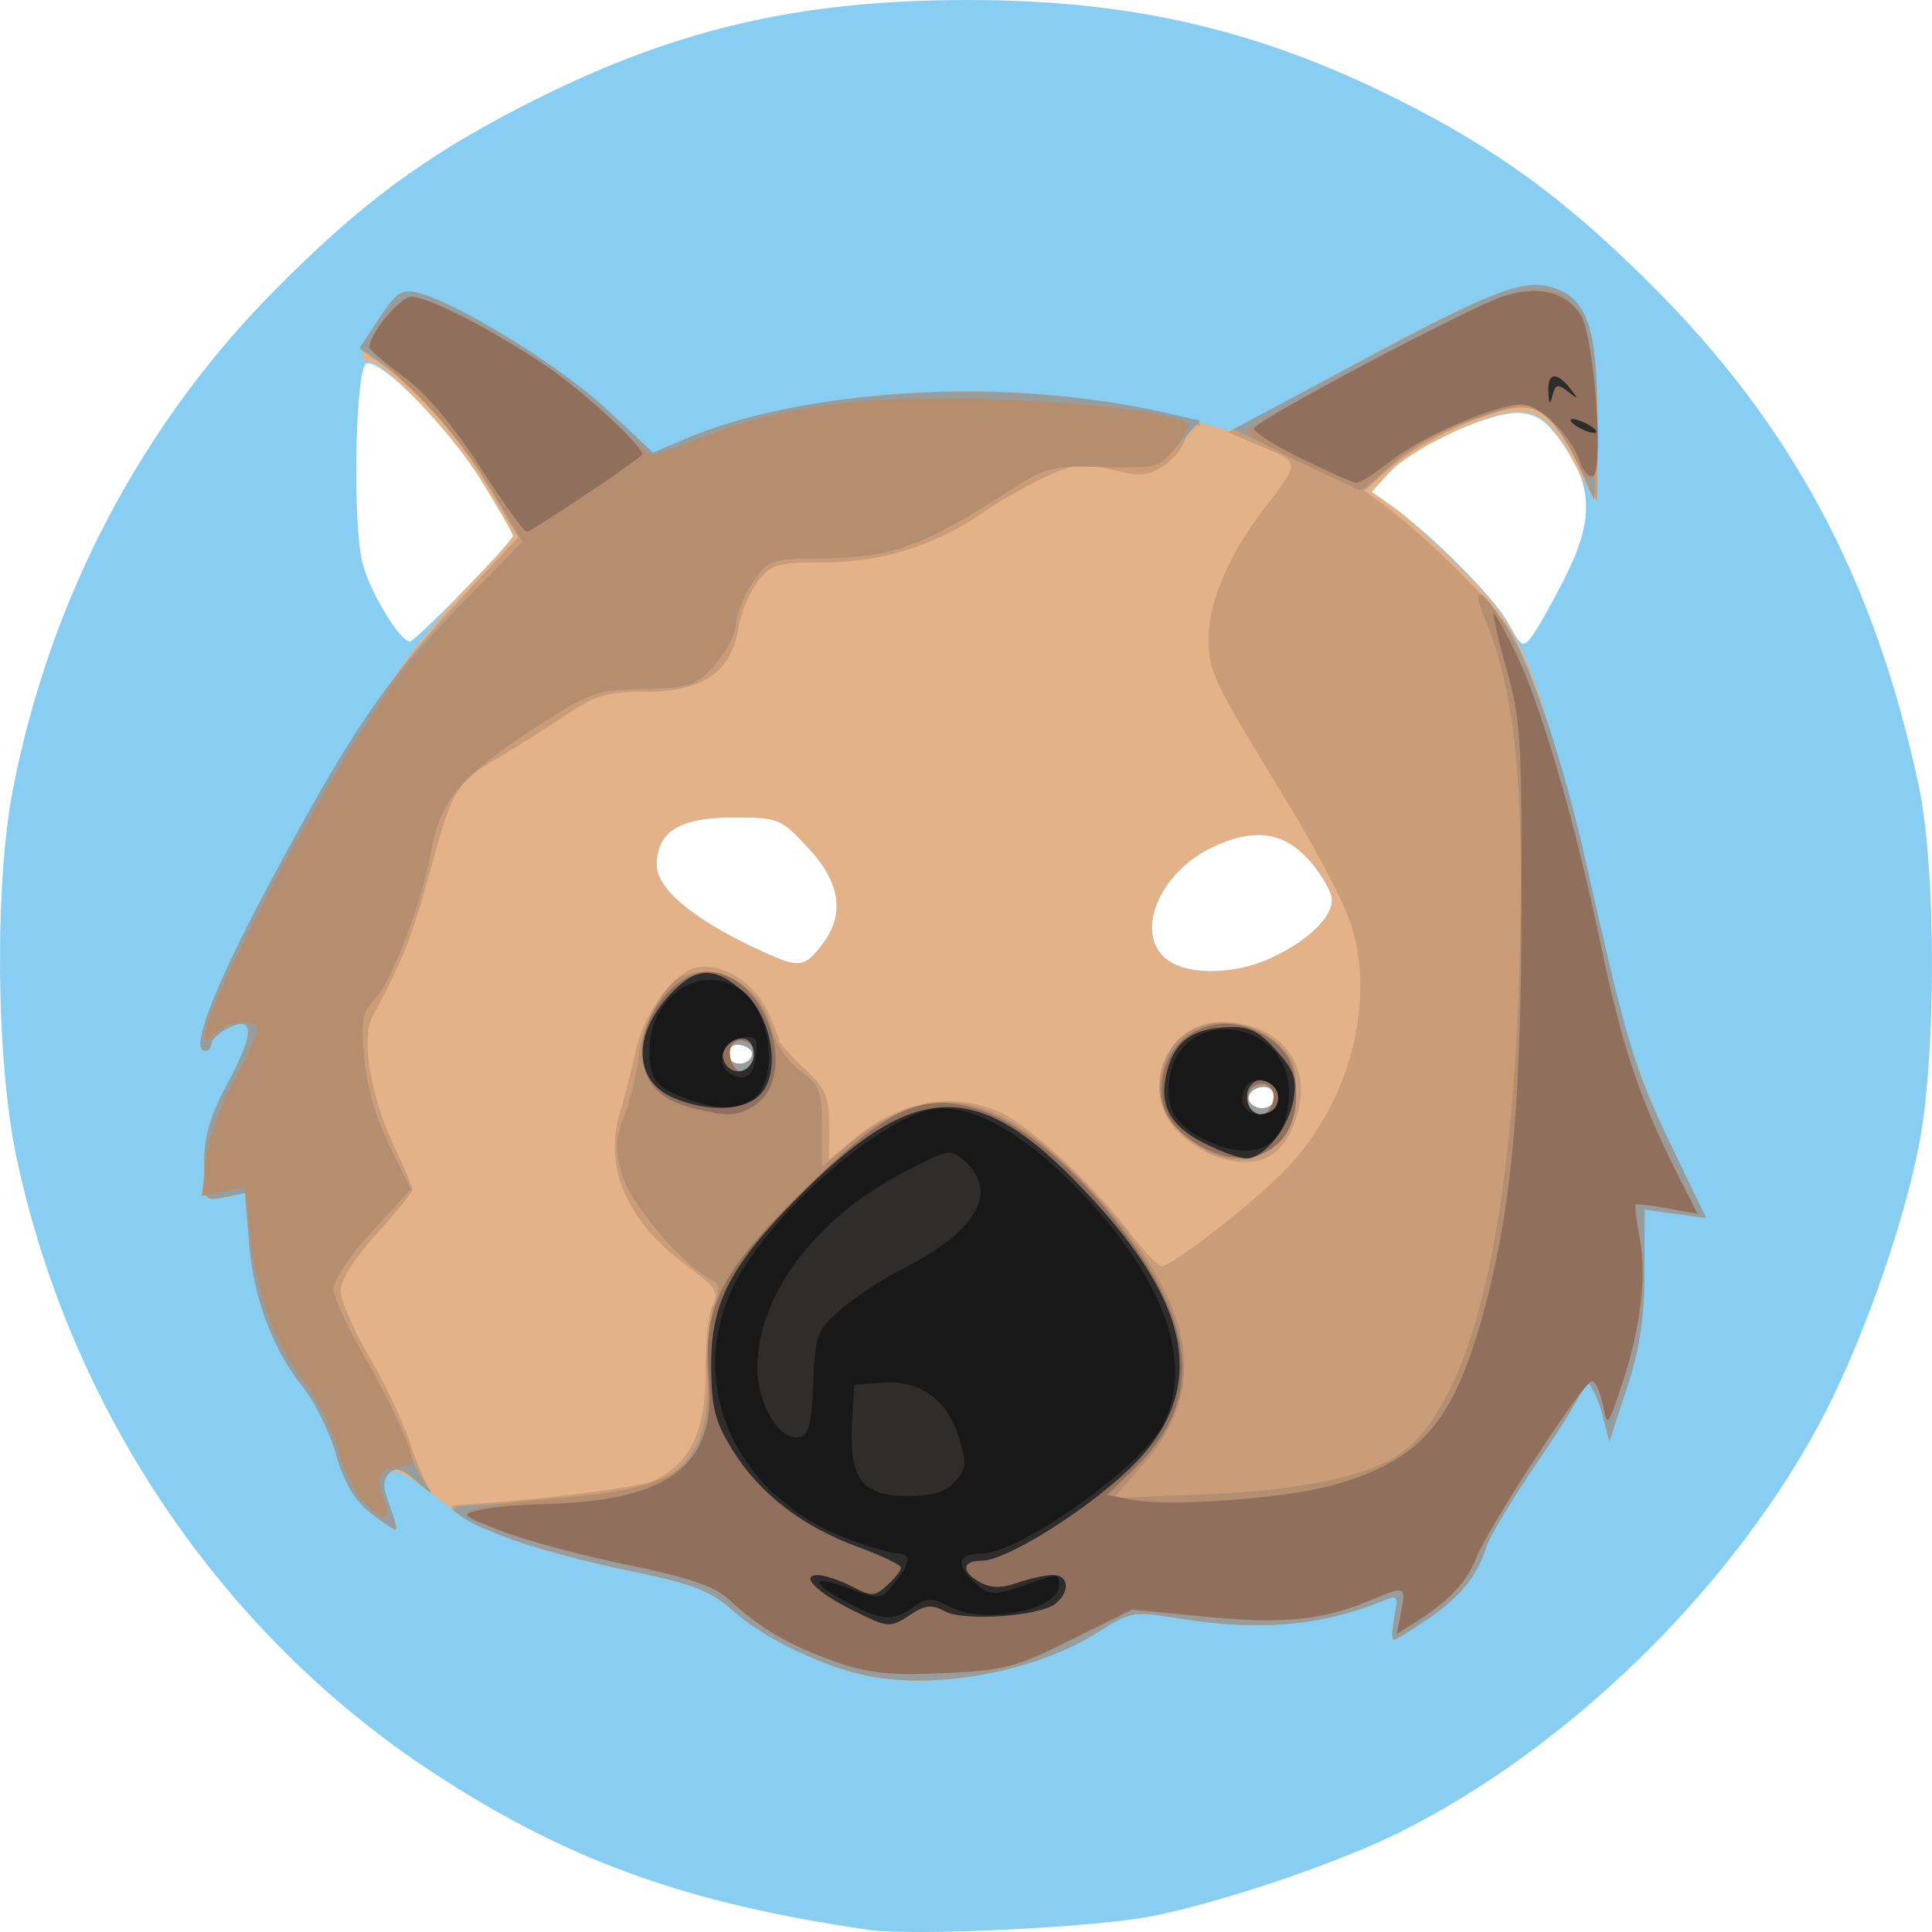 <svg xmlns="http://www.w3.org/2000/svg" width="128" height="128" xmlns:v="https://vecta.io/nano"><path d="M57.55 127.856c-12.117-1.759-19.971-4.594-28.872-10.423-13.981-9.157-24.052-24.046-27.594-40.796C-.261 70.278-.372 58.634.851 52.329 3.31 39.66 9.364 28.127 18.255 19.174c5.608-5.647 9.736-8.719 16.209-12.065C44.359 1.995 52.751-.01 64.213 0c10.756.01 19.168 1.964 28.43 6.606 6.485 3.25 10.968 6.519 16.595 12.099 9.46 9.382 14.965 19.65 17.887 33.369 1.167 5.479 1.165 18.017-.004 23.887-1.136 5.705-3.985 13.607-6.702 18.588-6.011 11.024-16.634 21.324-27.679 26.841-4.091 2.044-11.87 4.672-16.495 5.574-3.813.743-15.787 1.315-18.697.893zm26.893-55.145c0-.393-.309-.714-.686-.714-.795 0-1.332.679-.888 1.123.569.569 1.574.307 1.574-.409zM49.84 69.863c.052-.258-.281-.541-.739-.63-.521-.1-.833.133-.833.623 0 .828 1.407.834 1.572.007zm34.365-6.383c2.412-1.12 4.046-2.676 4.046-3.855 0-.504-.665-1.673-1.477-2.598-1.698-1.933-3.682-2.215-6.429-.911-3.651 1.732-5.273 5.892-2.935 7.529 1.418.993 4.463.919 6.796-.164zm-29.784-.825c1.592-2.023 1.303-4.154-.883-6.496-1.824-1.955-1.944-2.004-4.948-2.004-3.568 0-5.082.942-5.082 3.163 0 1.537 2.331 3.516 6.426 5.454 2.998 1.419 3.284 1.412 4.487-.118zm49.172-24.201c1.952-3.812 1.98-6.025.111-8.802-1.118-1.662-1.773-2.174-2.925-2.287-1.877-.184-7.11 2.17-8.72 3.923l-1.19 1.295 1.428 1.019c2.626 1.874 6.744 6.027 7.657 7.722.834 1.547.953 1.611 1.54.831.35-.465 1.295-2.131 2.099-3.701zm-72.881.69c1.802-1.845 3.277-3.486 3.277-3.647s-.97-1.85-2.156-3.752c-2.189-3.51-6.594-7.979-7.552-7.661-.733.243-.945 10.484-.273 13.181.48 1.926 2.476 5.234 3.159 5.234.148 0 1.744-1.509 3.546-3.354z" fill="#87cef2"/><path d="M57.395 111.008c-2.972-.626-6.752-2.465-8.847-4.304-1.534-1.346-2.609-1.759-6.88-2.644-6.619-1.37-9.995-2.679-12.964-5.025-1.784-1.41-2.566-1.776-2.957-1.386s-.38.929.039 2.039c.313.83.513 1.565.444 1.633s-.813-.413-1.653-1.07c-1.092-.855-1.752-1.964-2.312-3.891-.431-1.482-1.387-3.449-2.124-4.37-2.063-2.577-3.318-5.893-3.628-9.585l-.282-3.36-1.355.271c-1.352.27-1.355.266-1.344-2.215.008-1.919.388-3.186 1.665-5.555 1.709-3.171 1.64-4.364-.197-3.381-.552.295-1.003.743-1.003.996s-.185.459-.412.459c-1.013 0 .571-4.139 4.19-10.943 4.923-9.257 9.363-15.916 13.218-19.827 1.648-1.671 2.996-3.175 2.996-3.342s-.97-1.859-2.156-3.761c-1.968-3.157-6.383-7.803-7.415-7.803-.762 0-.448-1.171.81-3.023 1.061-1.56 1.413-1.772 2.499-1.506 2.566.629 9.406 4.852 12.429 7.674l3.115 2.908 2.142-.919c8.262-3.544 22.993-4.158 33.03-1.376l3.08.854 8.671-4.645c9.078-4.863 10.921-5.534 13.016-4.738 2.052.78 2.706 3.078 2.551 8.957l-.135 5.092-1.117-2.141c-1.571-3.011-2.399-3.806-3.965-3.806-1.879 0-7.038 2.442-8.483 4.015l-1.19 1.295 1.428.994c.785.546 2.835 2.403 4.554 4.125 4.458 4.467 5.035 6.069 10.455 29.061.524 2.224 2.026 6.269 3.338 8.987l2.385 4.943-2.036-.279-2.036-.279-.008 4.138c-.006 3.079-.304 5.044-1.167 7.68l-1.158 3.542-.418-1.639c-.426-1.672-1.295-3.016-1.295-2.003 0 .297-1.362 2.534-3.026 4.972s-3.194 4.968-3.401 5.622c-.619 1.964-1.7 3.308-3.847 4.785-1.12.77-2.153 1.4-2.296 1.4s-.124-.678.042-1.507c.27-1.348.205-1.467-.607-1.132-4.23 1.746-8.317 2.101-13.853 1.202-2.85-.462-3.025-.43-5.236.972-4.058 2.573-10.702 3.807-15.293 2.84zm27.047-38.296c0-.393-.309-.714-.686-.714-.795 0-1.332.679-.888 1.123.569.569 1.574.307 1.574-.409zM49.84 69.863c.052-.258-.281-.541-.739-.63-.521-.1-.833.133-.833.623 0 .828 1.407.834 1.572.007zm34.365-6.383c2.412-1.12 4.046-2.676 4.046-3.855 0-.504-.665-1.673-1.477-2.598-1.698-1.933-3.682-2.215-6.429-.911-3.651 1.732-5.273 5.892-2.935 7.529 1.418.993 4.463.919 6.796-.164zm-29.784-.825c1.592-2.023 1.303-4.154-.883-6.496-1.824-1.955-1.944-2.004-4.948-2.004-3.568 0-5.082.942-5.082 3.163 0 1.537 2.331 3.516 6.426 5.454 2.998 1.419 3.284 1.412 4.487-.118z" fill="#e4b288"/><path d="M57.395 111.008c-2.972-.626-6.752-2.465-8.847-4.304-1.534-1.346-2.609-1.759-6.88-2.644-2.784-.576-6.253-1.496-7.708-2.044-2.968-1.117-4.787-2.241-3.723-2.301 5.232-.296 12.129-1.158 13.138-1.643 2.38-1.144 3.401-3.331 3.361-7.2-.02-1.897.195-3.88.477-4.407.447-.836.231-1.167-1.698-2.597-4.005-2.97-5.535-6.486-4.432-10.185a64.07 64.07 0 0 0 1.023-4.018c.539-2.51 2.447-5.165 3.991-5.552 1.608-.403 3.822.919 4.726 2.822.428.902.778 1.782.778 1.956s.75 1.024 1.666 1.887c1.447 1.364 1.666 1.866 1.666 3.817v2.246l1.547-1.304c3.059-2.578 6.437-3.241 9.659-1.896 1.948.813 6.162 4.685 8.651 7.947.967 1.268 1.938 2.305 2.157 2.305.674 0 5.71-3.885 8.007-6.177 4.399-4.389 6.275-11.286 4.513-16.588-.445-1.338-2.212-4.739-3.928-7.557-5.335-8.763-5.457-9.016-5.457-11.313 0-2.393 1.304-5.454 3.619-8.494 2.438-3.202 2.44-3.078-.046-4.143l-2.279-.976 8.317-4.489c9.038-4.878 11.254-5.73 13.232-5.088 2.202.714 2.941 2.974 2.916 8.92l-.022 5.234-1.422-2.754c-1.969-3.814-2.912-4.158-6.98-2.551-1.768.699-4.071 2.016-5.118 2.928l-1.904 1.658 1.428 1.06c2.584 1.918 7.004 6.289 8.099 8.009 1.479 2.324 3.703 9.088 5.234 15.915 2.564 11.436 3.157 13.409 5.495 18.265l2.38 4.943-2.036-.279-2.036-.279-.008 4.138c-.006 3.079-.304 5.044-1.167 7.68l-1.158 3.542-.418-1.639c-.426-1.672-1.295-3.016-1.295-2.003 0 .297-1.362 2.534-3.026 4.972s-3.194 4.968-3.401 5.622c-.619 1.964-1.7 3.308-3.847 4.785-1.12.77-2.153 1.4-2.296 1.4s-.124-.678.042-1.507c.27-1.348.205-1.467-.607-1.132-4.23 1.746-8.317 2.101-13.853 1.202-2.85-.462-3.025-.43-5.236.972-4.058 2.573-10.702 3.807-15.293 2.84zM49.84 69.863c.052-.258-.281-.541-.739-.63-.521-.1-.833.133-.833.623 0 .828 1.407.834 1.572.007zm-25.263 30.387c-1.092-.855-1.752-1.964-2.312-3.891-.431-1.482-1.387-3.449-2.124-4.37-2.063-2.577-3.318-5.893-3.628-9.585l-.282-3.36-1.355.271c-1.352.27-1.355.266-1.344-2.215.008-1.919.388-3.186 1.665-5.555 1.709-3.171 1.64-4.364-.197-3.381-.552.295-1.003.743-1.003.996s-.185.459-.412.459c-1.014 0 .572-4.14 4.194-10.943 5.085-9.552 8.105-14.058 12.758-19.031l3.783-4.044-1.95-3.3c-2.008-3.398-4.699-6.482-7.166-8.214l-1.407-.988 1.323-1.999c1.157-1.748 1.484-1.96 2.597-1.687 2.575.632 9.411 4.85 12.439 7.676l3.115 2.908 2.142-.919c6.109-2.621 16.549-3.792 24.989-2.804 4.273.5 10.38 1.802 8.957 1.91-.31.023-.701.476-.869 1.007s-.826 1.305-1.462 1.721c-.97.635-1.504.669-3.318.213-1.872-.471-2.445-.419-4.266.386-1.157.512-3.092 1.61-4.301 2.441-3.2 2.201-6.775 3.315-10.64 3.315-3.013 0-3.398.113-4.302 1.261-.546.694-1.125 2.09-1.287 3.103-.463 2.893-2.364 4.2-6.108 4.2-2.608 0-3.317.207-5.318 1.552a105 105 0 0 1-4.561 2.87c-2.696 1.578-2.994 2.085-4.474 7.614-1.053 3.934-1.94 6.168-3.723 9.375-.838 1.509-.211 5.34 1.448 8.848.631 1.334 1.147 2.562 1.147 2.731s-1.071 1.488-2.38 2.933c-1.452 1.603-2.38 3.068-2.38 3.759 0 .622.855 2.595 1.901 4.384s2.252 4.328 2.681 5.643 1.013 2.713 1.297 3.105-.068.192-.783-.446c-1.012-.902-1.428-1.033-1.872-.588s-.445.908-.002 2.08c.313.83.513 1.565.444 1.633s-.813-.413-1.653-1.07zm56.246-23.539c-.813-.233-2.044-.99-2.737-1.682-2.672-2.671-.902-7.314 2.788-7.314 3.865 0 6.095 2.71 5.063 6.153-.823 2.745-2.399 3.621-5.113 2.843zm3.62-4.001c0-.393-.309-.714-.686-.714-.795 0-1.332.679-.888 1.123.569.569 1.574.307 1.574-.409z" fill="#ca9d78"/><path d="M57.395 111.008c-2.972-.626-6.752-2.465-8.847-4.304-1.534-1.346-2.609-1.759-6.88-2.644-5.121-1.06-9.685-2.546-11.162-3.634-.709-.522-.618-.606.742-.687 7.09-.423 11.808-1.092 12.942-1.834 2.005-1.313 2.799-3.344 2.696-6.895-.05-1.722.143-3.746.429-4.498.44-1.157.389-1.438-.334-1.823-1.881-1.003-5.179-4.921-5.752-6.832-.504-1.681-.477-2.301.172-4.041.422-1.13.832-2.85.911-3.821.159-1.956 1.758-4.882 2.911-5.324 2.455-.942 5.121.623 5.883 3.452.287 1.064 1.059 2.211 1.915 2.843 1.297.958 1.435 1.315 1.435 3.705v2.645l1.492-1.254c5.406-4.547 9.667-4.02 15.49 1.916 7.666 7.815 8.99 13.716 4.279 19.066l-1.952 2.216 6.41-.271c6.324-.267 10.83-1.271 12.855-2.864 4.886-3.842 7.554-16.445 7.726-36.506.077-8.971-.596-14.32-2.327-18.502-.97-2.343-.487-2.326 1.139.04 1.755 2.553 3.908 8.849 5.585 16.329 2.564 11.436 3.157 13.409 5.495 18.265l2.38 4.943-2.036-.279-2.036-.279-.008 4.138c-.006 3.079-.304 5.044-1.167 7.68l-1.158 3.542-.418-1.639c-.426-1.672-1.295-3.016-1.295-2.003 0 .297-1.362 2.534-3.026 4.972s-3.194 4.968-3.401 5.622c-.619 1.964-1.7 3.308-3.847 4.785-1.12.77-2.153 1.4-2.296 1.4s-.124-.678.042-1.507c.27-1.348.205-1.467-.607-1.132-4.23 1.746-8.317 2.101-13.853 1.202-2.85-.462-3.025-.43-5.236.972-4.058 2.573-10.702 3.807-15.293 2.84zM49.84 69.863c.052-.258-.281-.541-.739-.63-.521-.1-.833.133-.833.623 0 .828 1.407.834 1.572.007zm-25.263 30.387c-1.092-.855-1.752-1.964-2.312-3.891-.431-1.482-1.387-3.449-2.124-4.37-2.063-2.577-3.318-5.893-3.628-9.585l-.282-3.36-1.355.271c-1.352.27-1.355.266-1.344-2.215.008-1.919.388-3.186 1.665-5.555 1.709-3.171 1.64-4.364-.197-3.381-.552.295-1.003.743-1.003.996s-.185.459-.412.459c-1.016 0 .575-4.144 4.203-10.943 5.486-10.282 7.597-13.387 12.529-18.423l4.296-4.387L32.277 32c-2.176-3.603-4.544-6.256-7.29-8.168l-1.148-.799 1.302-1.966c1.136-1.716 1.464-1.926 2.576-1.654 2.575.632 9.411 4.85 12.439 7.676l3.115 2.908 2.142-.919c7.839-3.363 21.518-4.107 31.82-1.73l2.284.527-1.359 1.484c-1.297 1.416-1.527 1.484-5.033 1.484s-3.815.09-6.803 2.012c-5.141 3.305-7.323 4.081-11.608 4.13-3.759.043-3.798.056-4.879 1.66-.599.889-1.09 2.117-1.09 2.728s-.618 1.803-1.374 2.649c-1.284 1.437-1.594 1.543-4.751 1.622-3.26.082-3.525.182-7.63 2.872-4.49 2.942-5.854 4.622-6.446 7.942-.576 3.232-2.562 8.491-3.639 9.637-.919.978-1.014 1.471-.781 4.043.169 1.858.784 3.974 1.682 5.786l1.416 2.857-2.567 2.791c-1.412 1.535-2.567 3.231-2.567 3.768s.94 2.627 2.09 4.643 2.372 4.522 2.716 5.568.956 2.331 1.358 2.855c.518.675.349.614-.581-.208-1.021-.902-1.439-1.033-1.883-.588s-.445.908-.002 2.08c.313.83.513 1.565.444 1.633s-.813-.413-1.653-1.07zM79.921 76.2c-2.927-1.618-3.759-3.651-2.565-6.269 1.103-2.42 4.74-2.928 7.051-.984 1.215 1.022 1.464 1.579 1.464 3.266 0 3.717-2.911 5.667-5.95 3.987zm4.522-3.489c0-.393-.309-.714-.686-.714-.795 0-1.332.679-.888 1.123.569.569 1.574.307 1.574-.409zm20.062-42.047c-.615-1.364-1.657-2.832-2.314-3.263-1.127-.738-1.385-.718-4.502.342-2.041.694-4.097 1.82-5.37 2.94L90.256 32.5l-4.274-2.03-4.274-2.03 8.626-4.583c9.187-4.88 10.805-5.471 12.85-4.694 2.075.788 2.731 3.065 2.574 8.928l-.135 5.054z" fill="#979d9d"/><path d="M55.187 110.035c-2.934-1.04-4.834-2.162-6.966-4.115-.915-.838-2.646-1.422-6.664-2.249-6.358-1.307-11.379-3.059-10.376-3.62.366-.205 3.154-.582 6.196-.839 7.998-.675 9.687-2.132 9.509-8.203-.05-1.722.143-3.746.429-4.498.44-1.157.389-1.438-.334-1.823-1.881-1.003-5.179-4.921-5.752-6.832-.504-1.681-.477-2.301.172-4.041.422-1.13.832-2.85.911-3.821.159-1.956 1.758-4.882 2.911-5.324 2.455-.942 5.121.623 5.883 3.452.287 1.064 1.059 2.211 1.915 2.843 1.297.958 1.435 1.315 1.435 3.705v2.645l1.492-1.254c5.406-4.547 9.667-4.02 15.49 1.916 7.666 7.815 8.99 13.716 4.279 19.066l-1.952 2.216 6.41-.271c6.324-.267 10.83-1.271 12.855-2.864 4.886-3.842 7.554-16.445 7.726-36.506.077-8.971-.596-14.32-2.327-18.502-.94-2.271-.474-2.375.937-.208 1.574 2.416 4.259 10.69 5.812 17.906 2.033 9.448 3.008 12.703 5.169 17.27l2.047 4.325-1.957-.359c-1.076-.197-2.01-.306-2.076-.241s.065 1.103.29 2.307c.469 2.51.007 6.094-1.269 9.845-.883 2.597-.884 2.598-1.19 1.071-.168-.841-.496-1.528-.729-1.528-.536 0-6.891 9.724-7.666 11.729-.61 1.577-1.78 2.821-3.953 4.201l-1.308.831.296-1.481c.342-1.709.27-1.734-2.099-.736-3.074 1.294-5.785 1.561-10.852 1.067l-4.872-.474-4.064 2.013c-3.727 1.846-4.431 2.028-8.493 2.201-3.629.154-4.941.006-7.268-.819zm-5.169-39.751c.337-.877-.814-1.791-1.452-1.154-.52.519-.043 1.915.654 1.915.278 0 .637-.343.798-.762zm-25.97 29.13c-.584-.622-1.341-2.186-1.681-3.476s-1.393-3.36-2.34-4.599c-1.9-2.488-3.05-5.767-3.497-9.967l-.293-2.758-1.43.314-1.43.314.288-2.435c.175-1.474.954-3.624 1.974-5.448.927-1.657 1.544-3.155 1.371-3.329-.574-.574-1.98-.327-2.798.491-3.185 3.184 5.759-14.461 11.623-22.93.906-1.308 3.252-4.023 5.213-6.033l3.566-3.654-2.036-3.483c-1.135-1.941-3.404-4.794-5.124-6.443l-3.088-2.96.909-1.56c.5-.858 1.34-1.623 1.867-1.701 1.91-.28 10.187 4.746 13.581 8.247 1.132 1.168 2.259 2.123 2.504 2.123s1.748-.519 3.339-1.154c5.224-2.084 10.574-2.79 19.077-2.518 7.25.232 13.09 1.022 13.09 1.77 0 .19-.437.901-.97 1.579-.909 1.155-1.202 1.227-4.641 1.135-3.575-.095-3.752-.046-6.8 1.914-5.141 3.305-7.323 4.081-11.608 4.13-3.759.043-3.798.056-4.879 1.66-.599.889-1.09 2.117-1.09 2.728s-.618 1.803-1.374 2.649c-1.284 1.437-1.594 1.543-4.751 1.622-3.26.082-3.525.182-7.63 2.872-4.49 2.942-5.854 4.622-6.446 7.942-.576 3.232-2.562 8.491-3.639 9.637-.919.978-1.014 1.471-.781 4.043.169 1.858.784 3.974 1.682 5.786l1.416 2.857-2.567 2.791c-1.412 1.535-2.567 3.237-2.567 3.782s.833 2.421 1.851 4.167c1.839 3.154 3.384 6.478 3.384 7.278 0 .23-.416.418-.924.418-1.253 0-1.553.634-.995 2.101.584 1.535.03 1.576-1.357.099zM79.921 76.2c-2.927-1.618-3.759-3.651-2.565-6.269 1.103-2.42 4.74-2.928 7.051-.984 1.215 1.022 1.464 1.579 1.464 3.266 0 3.717-2.911 5.667-5.95 3.987zm4.362-3.045c.375-.977-.378-1.707-1.222-1.186-.719.444-.388 1.931.43 1.931.278 0 .635-.336.792-.746zm1.966-42.468c-2.017-.961-3.677-1.885-3.689-2.052-.031-.455 15.07-8.417 17.142-9.037 4.222-1.264 5.664.437 6.033 7.116.289 5.238-.195 6.328-1.497 3.377-.461-1.043-1.378-2.251-2.039-2.684-1.135-.744-1.385-.725-4.509.338-2.044.695-4.097 1.82-5.374 2.944-1.137 1-2.142 1.803-2.232 1.782s-1.816-.823-3.833-1.784z" fill="#b58e70"/><path d="M55.187 110.035c-2.934-1.04-4.834-2.162-6.966-4.115-.915-.838-2.646-1.422-6.664-2.249-2.985-.614-6.712-1.612-8.283-2.219-2.772-1.07-2.814-1.112-1.428-1.425.785-.177 2.63-.347 4.1-.378 8.332-.176 11.506-2.542 11.016-8.214-.413-4.787.708-7.073 6.06-12.356 5.586-5.514 7.844-6.65 11.355-5.712 3.073.822 6.761 3.832 10.067 8.217 4.939 6.552 5.162 11.411.719 15.713l-1.807 1.75 1.802.338c2.316.434 9.78-.097 12.854-.915 5.965-1.587 8.212-4.072 10.213-11.291 1.883-6.791 2.548-13.705 2.582-26.84.029-11.228-.061-12.7-.978-15.939-.556-1.963-.944-3.639-.863-3.725s.788 1.199 1.572 2.855c1.679 3.546 3.866 11.135 5.587 19.388 1.317 6.315 2.538 9.968 4.879 14.605l1.464 2.898-1.995-.365c-1.097-.201-2.049-.313-2.114-.248s.065 1.103.29 2.307c.469 2.51.007 6.094-1.269 9.845-.883 2.597-.884 2.598-1.19 1.071-.168-.841-.496-1.528-.729-1.528-.536 0-6.891 9.724-7.666 11.729-.61 1.577-1.78 2.821-3.953 4.201l-1.308.831.296-1.481c.342-1.709.27-1.734-2.099-.736-3.074 1.294-5.785 1.561-10.852 1.067l-4.872-.474-4.064 2.013c-3.727 1.846-4.431 2.028-8.493 2.201-3.629.154-4.941.006-7.268-.819zm24.17-34.208c-1.966-1.198-2.687-2.602-2.326-4.528.548-2.919 3.638-4.329 6.38-2.911 1.796.928 2.46 2.07 2.46 4.228 0 3.632-3.22 5.219-6.514 3.212zm4.927-2.672c.375-.977-.378-1.707-1.222-1.186-.719.444-.388 1.931.43 1.931.278 0 .635-.336.792-.746zm-38.296.277c-2.363-.56-3.431-1.765-3.431-3.871 0-2.392 2.317-5.176 4.307-5.176 3.959 0 6.267 7.203 2.887 9.011-1.056.565-1.513.569-3.762.036zm4.031-3.148c.337-.877-.814-1.791-1.452-1.154-.52.519-.043 1.915.654 1.915.278 0 .637-.343.798-.762zm-18.143-39.24c-1.821-2.831-3.587-4.929-5.096-6.056-1.271-.948-2.31-1.839-2.309-1.98.006-.914 2.041-3.348 2.799-3.348 1.07 0 5.193 2.107 8.779 4.486 2.38 1.579 6.521 5.375 6.498 5.956-.008.204-6.391 4.506-7.626 5.14-.142.073-1.512-1.817-3.044-4.199zm54.332-.671c-1.778-.873-3.183-1.767-3.122-1.987.16-.576 14.468-8.146 16.607-8.787 2.28-.683 4.042-.247 5.018 1.242.931 1.42 1.605 10.714.777 10.714-.282 0-.649-.429-.816-.954-.551-1.734-2.65-3.804-3.859-3.804-1.727 0-6.632 2.126-8.721 3.78-1.01.8-2.02 1.438-2.244 1.418s-1.862-.75-3.641-1.623z" fill="#916f5d"/><path d="M56.507 106.694c-2.389-1.182-3.541-2.343-2.324-2.343.438 0 1.447.337 2.244.748 1.333.689 1.519.683 2.356-.074.5-.452.909-.974.909-1.16s-1.282-.806-2.849-1.377c-3.672-1.338-6.531-3.54-8.29-6.385-1.171-1.893-1.408-2.793-1.438-5.455-.047-4.179 1.163-6.629 5.434-11.001 7.74-7.923 11.882-8.279 18.509-1.59 8.106 8.182 9.216 14.156 3.608 19.414-2.986 2.8-8.055 5.928-9.608 5.928-1.351 0-1.4.748-.096 1.445.71.38 1.396.384 2.451.017.806-.281 1.862-.511 2.346-.511 1.053 0 1.159 1.08.185 1.888-1.02.846-6.069 1.2-7.349.516-.86-.46-1.28-.426-2.204.179-1.445.946-1.491.943-3.883-.24zm23.364-30.906c-2.429-1.202-3.157-2.629-2.52-4.936.534-1.933 1.715-2.738 4.117-2.806 1.32-.037 1.961.283 3.086 1.541 1.184 1.325 1.375 1.866 1.149 3.257-.298 1.838-1.957 3.911-3.128 3.91-.413 0-1.629-.435-2.704-.967zm4.783-2.32c.404-.653-.227-1.946-.948-1.946-.836 0-1.318.824-.986 1.688.295.768 1.518.931 1.935.258zm-40.059-.745c-2.62-1.139-2.703-4.163-.187-6.855 1.711-1.831 2.934-1.871 4.851-.159 1.896 1.693 2.499 5.276 1.14 6.776-1.011 1.117-3.542 1.221-5.804.238zm5.338-2.833c0-1.056-.673-1.383-1.616-.787-.9.569-.273 2.056.782 1.853.459-.088.834-.568.834-1.066zm54.501-41.664c-.393-.254-.5-.461-.238-.461s.797.208 1.19.461.5.461.238.461-.797-.208-1.19-.461zm-1.849-2.26c-.066-1.281.536-1.381 1.433-.238.585.746.57.768-.14.213-.672-.525-.827-.489-1.016.238-.176.677-.234.632-.278-.213z" fill="#2e2d2c"/><path d="M56.271 106.238c-2.585-1.365-2.659-1.977-.125-1.038 2.194.813 2.206.812 3.112-.307 1.088-1.344 1.156-1.969.213-1.969-.383 0-1.846-.43-3.251-.955-7.375-2.758-10.763-10.022-7.721-16.554 2.308-4.956 10.451-11.99 13.88-11.99 2.628 0 5.947 2.042 9.5 5.845 5.36 5.737 7.218 11.162 5.174 15.113-1.463 2.829-9.51 8.541-12.031 8.541-1.727 0-1.745.935-.043 2.263.619.483 1.155.46 2.797-.119 2.476-.873 2.387-.873 2.387-.019 0 1.598-4.932 2.585-7.162 1.433-1.288-.666-1.534-.667-2.476-.007-1.345.941-2.104.899-4.254-.236zm6.991-8.073c.753-.831.791-1.192.3-2.829-.773-2.578-2.575-3.915-5.036-3.734l-1.93.142-.145 2.541c-.21 3.668.671 4.834 3.652 4.834 1.692 0 2.522-.251 3.158-.953zm-9.382-6.514c.132-3.23.228-3.491 1.803-4.873.915-.803 2.696-1.983 3.958-2.622 5.029-2.547 6.574-5.136 4.295-7.198-.977-.884-1.038-.873-4.151.759-5.819 3.049-9.598 8.121-9.608 12.892-.005 2.451 1.451 4.858 2.786 4.604.619-.118.808-.85.918-3.561zm25.901-16.164c-1.987-.979-2.646-2.211-2.265-4.238.879-4.685 7.878-3.71 7.878 1.097 0 3.603-2.189 4.828-5.613 3.141zm4.899-2.768c0-1.089-1.598-1.6-2.16-.691-.589.952.048 1.938 1.149 1.78.642-.092 1.01-.488 1.01-1.089zm-39.031.13c-2.198-.773-2.618-1.295-2.618-3.251 0-3.602 3.407-5.868 6.046-4.021 2.154 1.508 2.554 6.338.611 7.377-1.082.579-2.174.55-4.039-.105zm4.438-2.947c.133-1.131.004-1.288-.947-1.153-1.25.178-1.78 1.732-.801 2.352.997.631 1.58.231 1.748-1.199z" fill="#181818"/></svg>